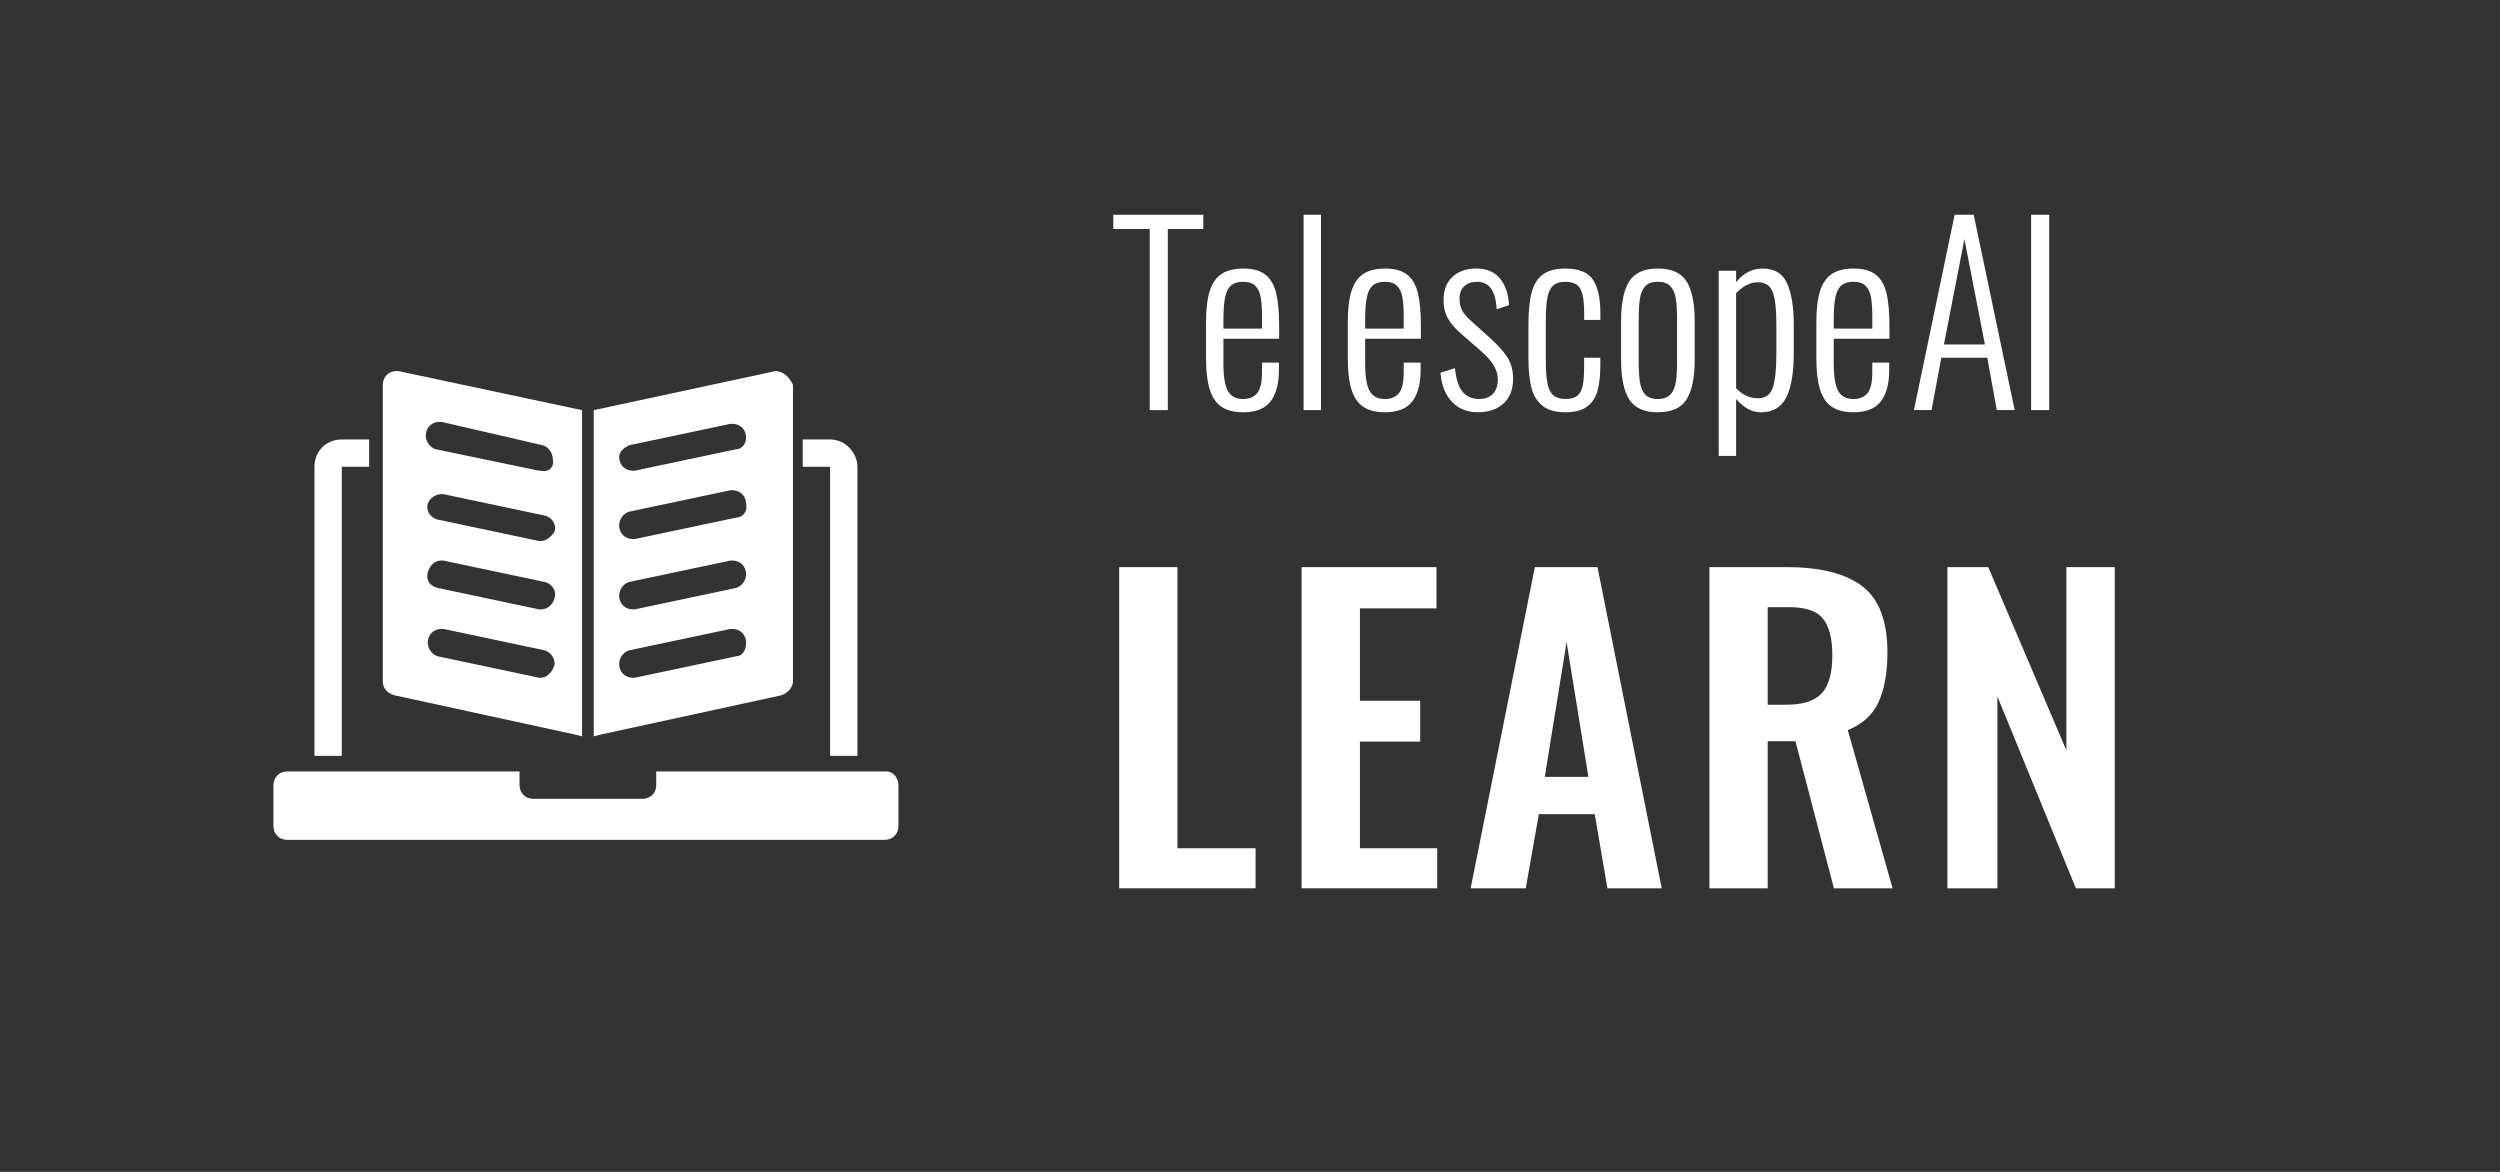 <?xml version="1.0" encoding="utf-8"?>
<!-- Generator: Adobe Illustrator 22.0.1, SVG Export Plug-In . SVG Version: 6.00 Build 0)  -->
<svg version="1.1" id="learn_logo" xmlns="http://www.w3.org/2000/svg" xmlns:xlink="http://www.w3.org/1999/xlink" x="0px" y="0px"
	 viewBox="0 0 128 60" style="enable-background:new 0 0 128 60;" xml:space="preserve">
<rect x="0" y="0" width="128" height="60" fill="#333333" stroke="none"/>
<style type="text/css">
	.st0{display:none;fill:#333333;fill-opacity:0;}
	.st1{display:none;}
	.st2{fill:#FFFFFF;}
</style>
<rect id="logo_bg" class="st0" width="128" height="60"/>
<rect class="st1" width="128" height="60"/>
<path id="symbol" class="st2" d="M39.7,19L39.7,19l-9.3,2v16.7l0.4-0.1l9.2-2
	c0.3-0.1,0.6-0.4,0.6-0.7V19.7C40.4,19.3,40.1,19,39.7,19
	L39.7,19L39.7,19z M37.7,33.6L32.5,34.7h-0.1
	c-0.4,0-0.7-0.3-0.7-0.7l0,0c0-0.3,0.2-0.6,0.5-0.7l5.2-1.1
	H37.5c0.4,0,0.7,0.3,0.7,0.7l0,0l0,0C38.2,33.3,38,33.6,37.7,33.6
	L37.7,33.6z M37.7,30.1L32.5,31.2h-0.1C32,31.2,31.7,30.9,31.7,30.5
	l0,0c0-0.3,0.2-0.6,0.5-0.7l5.2-1.1H37.5c0.4,0,0.7,0.3,0.7,0.7
	C38.2,29.7,38,30,37.7,30.1L37.7,30.1z M37.7,26.5L32.5,27.6h-0.1
	c-0.4,0-0.7-0.3-0.7-0.7l0,0c0-0.3,0.2-0.6,0.5-0.7l5.2-1.1
	H37.5c0.4,0,0.7,0.3,0.7,0.7l0,0C38.3,26.2,38,26.5,37.7,26.5L37.7,26.5z
	 M37.7,23L32.5,24.1h-0.1c-0.4,0-0.7-0.3-0.7-0.7l0,0
	c0-0.3,0.3-0.5,0.5-0.6l5.2-1.1H37.5c0.4,0,0.7,0.3,0.7,0.7l0,0l0,0
	C38.2,22.7,38,23,37.7,23L37.7,23z M20.4,19h-0.1
	c-0.4,0-0.7,0.3-0.7,0.7v15.2c0,0.3,0.2,0.6,0.6,0.7
	l9.2,2l0.4,0.1V21L20.4,19z M27.7,34.7h-0.1l-5.2-1.1
	c-0.3-0.1-0.5-0.4-0.5-0.7c0-0.4,0.3-0.7,0.7-0.7h0.1
	l5.2,1.1c0.3,0.1,0.5,0.4,0.5,0.7C28.3,34.4,28,34.7,27.7,34.7
	L27.7,34.7L27.7,34.7L27.7,34.7z M27.7,31.2h-0.1l-5.2-1.1
	c-0.4-0.1-0.6-0.4-0.5-0.8c0.1-0.3,0.3-0.6,0.7-0.6h0.1
	l5.2,1.1c0.4,0.1,0.6,0.5,0.5,0.8C28.3,31,28,31.2,27.7,31.2
	L27.7,31.2L27.7,31.2z M27.7,27.7h-0.1l-5.2-1.1
	c-0.4-0.1-0.6-0.5-0.5-0.8s0.4-0.5,0.7-0.5h0.1l5.2,1.1
	c0.4,0.1,0.6,0.5,0.5,0.8C28.3,27.4,28,27.7,27.7,27.7
	L27.7,27.7L27.7,27.7z M27.7,24.1h-0.1L22.3,23
	c-0.3-0.1-0.5-0.4-0.5-0.7c0-0.4,0.3-0.7,0.7-0.7h0.1
	l5.2,1.2c0.3,0.1,0.5,0.4,0.5,0.7
	C28.4,23.9,28.1,24.2,27.7,24.1L27.7,24.1L27.7,24.1z M17.5,22.5
	c-0.8,0-1.4,0.6-1.4,1.4v14.8H17.5V23.9h1.4V22.5H17.5z M42.5,22.5h-1.4
	v1.4H42.5v14.8h1.4V23.9C43.9,23.2,43.3,22.5,42.5,22.5L42.5,22.5L42.5,22.5z
	 M46,40.2v2.1C46,42.7,45.7,43,45.3,43H14.7C14.3,43,14,42.7,14,42.3
	v-2.1C14,39.8,14.3,39.5,14.7,39.5h11.9v0.7
	c0,0.4,0.3,0.7,0.7,0.7h5.6c0.4,0,0.7-0.3,0.7-0.7l0,0l0,0l0,0
	V39.5h11.8C45.7,39.5,46,39.8,46,40.2L46,40.2L46,40.2z"/>
<g>
	<path class="st2" d="M57.301,29.038h2.984v14.392h4v2.051h-6.983V29.038z"/>
	<path class="st2" d="M66.644,29.038h6.903v2.111h-3.919v4.73h3.086v2.091h-3.086v5.46
		h3.958v2.051H66.644V29.038z"/>
	<path class="st2" d="M78.585,29.038h3.208l3.288,16.443h-2.781l-0.649-3.796h-2.862
		l-0.67,3.796H75.297L78.585,29.038z M81.326,39.776l-1.117-6.902l-1.116,6.902
		H81.326z"/>
	<path class="st2" d="M87.522,29.038h3.959c1.731,0,3.024,0.328,3.877,0.984
		c0.853,0.657,1.278,1.784,1.278,3.38c0,1.042-0.151,1.892-0.456,2.548
		s-0.829,1.133-1.573,1.431l2.294,8.1h-3.005l-1.969-7.531h-1.421v7.531h-2.984
		V29.038z M91.461,36.082c0.853,0,1.458-0.196,1.816-0.589
		s0.538-1.035,0.538-1.929c0-0.866-0.159-1.495-0.477-1.888
		c-0.318-0.393-0.891-0.589-1.716-0.589h-1.116v4.994H91.461z"/>
	<path class="st2" d="M99.708,29.038h2.091l3.999,9.378v-9.378h2.477v16.443h-1.989
		l-4.02-9.825v9.825h-2.558V29.038z"/>
</g>
<g>
	<path class="st2" d="M58.866,11.724H57v-0.728h4.609v0.728h-1.817v9.273h-0.927V11.724z"/>
	<path class="st2" d="M62.554,20.836c-0.276-0.181-0.48-0.473-0.61-0.877
		c-0.13-0.403-0.195-0.951-0.195-1.642v-1.803c0-0.699,0.067-1.249,0.201-1.648
		c0.134-0.399,0.342-0.685,0.622-0.858c0.28-0.173,0.644-0.259,1.091-0.259
		c0.488,0,0.864,0.105,1.128,0.315c0.264,0.21,0.447,0.525,0.549,0.945
		c0.101,0.42,0.152,0.984,0.152,1.692v0.642h-2.853v1.247
		c0,0.683,0.077,1.161,0.232,1.432c0.154,0.272,0.414,0.408,0.78,0.408
		c0.309,0,0.546-0.099,0.713-0.296c0.167-0.198,0.25-0.556,0.25-1.074V18.564
		h0.866v0.395c0,0.691-0.142,1.222-0.427,1.593
		c-0.285,0.371-0.752,0.556-1.402,0.556C63.196,21.108,62.831,21.017,62.554,20.836
		z M64.615,16.823v-0.592c0-0.428-0.022-0.766-0.067-1.013
		c-0.045-0.247-0.136-0.44-0.274-0.58c-0.138-0.14-0.345-0.21-0.622-0.21
		c-0.252,0-0.452,0.055-0.597,0.166c-0.146,0.112-0.252,0.305-0.317,0.58
		c-0.065,0.276-0.098,0.665-0.098,1.167V16.823H64.615z"/>
	<path class="st2" d="M66.743,10.995h0.891v10.001h-0.891V10.995z"/>
	<path class="st2" d="M69.81,20.836c-0.277-0.181-0.479-0.473-0.609-0.877
		c-0.131-0.403-0.195-0.951-0.195-1.642v-1.803c0-0.699,0.067-1.249,0.201-1.648
		c0.134-0.399,0.341-0.685,0.621-0.858c0.281-0.173,0.645-0.259,1.092-0.259
		c0.488,0,0.864,0.105,1.128,0.315c0.264,0.21,0.447,0.525,0.549,0.945
		c0.101,0.42,0.152,0.984,0.152,1.692v0.642h-2.853v1.247
		c0,0.683,0.077,1.161,0.231,1.432c0.155,0.272,0.415,0.408,0.781,0.408
		c0.309,0,0.547-0.099,0.713-0.296c0.167-0.198,0.25-0.556,0.25-1.074V18.564
		h0.865v0.395c0,0.691-0.142,1.222-0.427,1.593
		c-0.285,0.371-0.752,0.556-1.402,0.556C70.452,21.108,70.086,21.017,69.81,20.836z
		 M71.871,16.823v-0.592c0-0.428-0.023-0.766-0.067-1.013
		c-0.045-0.247-0.136-0.44-0.274-0.58c-0.139-0.14-0.346-0.21-0.622-0.21
		c-0.252,0-0.452,0.055-0.597,0.166c-0.147,0.112-0.252,0.305-0.318,0.58
		c-0.065,0.276-0.097,0.665-0.097,1.167V16.823H71.871z"/>
	<path class="st2" d="M74.332,20.564c-0.337-0.362-0.531-0.856-0.58-1.482l0.743-0.235
		c0.05,0.543,0.176,0.943,0.378,1.198c0.203,0.255,0.488,0.383,0.854,0.383
		c0.309,0,0.546-0.088,0.712-0.266c0.167-0.177,0.25-0.426,0.25-0.747
		c0-0.469-0.285-0.947-0.853-1.432l-0.964-0.84
		c-0.333-0.28-0.577-0.556-0.731-0.827c-0.155-0.272-0.231-0.593-0.231-0.963
		c0-0.502,0.152-0.895,0.456-1.179c0.306-0.284,0.713-0.426,1.226-0.426
		c0.521,0,0.921,0.169,1.202,0.506c0.28,0.338,0.437,0.794,0.469,1.37
		l-0.634,0.21c-0.049-0.938-0.382-1.407-1-1.407
		c-0.276,0-0.495,0.076-0.658,0.228c-0.163,0.153-0.244,0.364-0.244,0.636
		c0,0.222,0.041,0.415,0.122,0.58c0.081,0.165,0.231,0.346,0.452,0.543
		l0.999,0.901c0.382,0.346,0.673,0.669,0.872,0.97
		c0.198,0.3,0.299,0.669,0.299,1.105c0,0.543-0.163,0.965-0.488,1.266
		c-0.324,0.3-0.764,0.451-1.317,0.451C75.114,21.108,74.669,20.927,74.332,20.564
		z"/>
	<path class="st2" d="M78.951,20.756c-0.276-0.235-0.461-0.552-0.555-0.951
		c-0.093-0.399-0.14-0.903-0.14-1.512V16.626c0-0.691,0.055-1.243,0.165-1.654
		c0.109-0.411,0.301-0.718,0.573-0.92c0.273-0.201,0.657-0.302,1.153-0.302
		c0.691,0,1.162,0.191,1.414,0.574c0.252,0.383,0.378,0.953,0.378,1.71v0.346
		h-0.83v-0.346c0-0.42-0.03-0.745-0.091-0.975
		c-0.061-0.231-0.161-0.393-0.299-0.488c-0.138-0.094-0.329-0.142-0.573-0.142
		c-0.277,0-0.486,0.066-0.628,0.197c-0.143,0.132-0.24,0.34-0.293,0.623
		c-0.054,0.284-0.079,0.693-0.079,1.228v2c0,0.494,0.029,0.881,0.085,1.161
		s0.159,0.481,0.305,0.605c0.147,0.124,0.354,0.185,0.622,0.185
		c0.276,0,0.481-0.06,0.615-0.179c0.135-0.119,0.224-0.298,0.269-0.537
		s0.066-0.572,0.066-1v-0.395h0.83v0.346c0,0.535-0.047,0.978-0.14,1.327
		c-0.094,0.35-0.271,0.623-0.531,0.821c-0.26,0.198-0.634,0.296-1.121,0.296
		C79.625,21.108,79.228,20.99,78.951,20.756z"/>
	<path class="st2" d="M83.414,20.447c-0.277-0.44-0.415-1.117-0.415-2.031v-1.976
		c0-0.913,0.138-1.591,0.415-2.031c0.276-0.441,0.764-0.661,1.463-0.661
		c0.708,0,1.2,0.22,1.476,0.661c0.277,0.44,0.415,1.117,0.415,2.031v1.976
		c0,0.913-0.138,1.591-0.415,2.031c-0.276,0.441-0.768,0.661-1.476,0.661
		C84.178,21.108,83.69,20.887,83.414,20.447z M85.53,20.194
		c0.142-0.156,0.233-0.368,0.274-0.636c0.041-0.267,0.062-0.632,0.062-1.093
		V16.391c0-0.461-0.021-0.825-0.062-1.093c-0.041-0.267-0.132-0.479-0.274-0.636
		c-0.143-0.157-0.36-0.235-0.653-0.235c-0.293,0-0.508,0.078-0.646,0.235
		c-0.138,0.156-0.227,0.368-0.268,0.636c-0.041,0.268-0.062,0.632-0.062,1.093
		v2.074c0,0.461,0.021,0.825,0.062,1.093c0.041,0.268,0.13,0.48,0.268,0.636
		c0.138,0.156,0.353,0.235,0.646,0.235C85.17,20.429,85.387,20.35,85.53,20.194z"/>
	<path class="st2" d="M87.999,13.86h0.89v0.593c0.366-0.469,0.817-0.704,1.354-0.704
		c0.618,0,1.039,0.257,1.262,0.772s0.335,1.204,0.335,2.068v1.507
		c0,0.98-0.126,1.726-0.378,2.241s-0.691,0.772-1.317,0.772
		c-0.44,0-0.858-0.226-1.256-0.679v2.913H87.999V13.86z M90.76,19.861
		c0.126-0.354,0.19-0.934,0.19-1.741v-1.531c0-0.765-0.064-1.313-0.19-1.642
		c-0.126-0.329-0.384-0.494-0.774-0.494c-0.366,0-0.731,0.185-1.098,0.556v4.865
		c0.325,0.346,0.7,0.518,1.122,0.518C90.384,20.392,90.634,20.215,90.76,19.861
		z"/>
	<path class="st2" d="M93.801,20.836c-0.277-0.181-0.479-0.473-0.609-0.877
		c-0.131-0.403-0.195-0.951-0.195-1.642v-1.803c0-0.699,0.067-1.249,0.201-1.648
		c0.134-0.399,0.341-0.685,0.621-0.858c0.281-0.173,0.645-0.259,1.092-0.259
		c0.488,0,0.864,0.105,1.128,0.315c0.264,0.21,0.447,0.525,0.549,0.945
		c0.101,0.42,0.152,0.984,0.152,1.692v0.642h-2.853v1.247
		c0,0.683,0.077,1.161,0.231,1.432c0.155,0.272,0.415,0.408,0.781,0.408
		c0.309,0,0.547-0.099,0.713-0.296c0.167-0.198,0.25-0.556,0.25-1.074V18.564
		h0.865v0.395c0,0.691-0.142,1.222-0.427,1.593
		c-0.285,0.371-0.752,0.556-1.402,0.556C94.443,21.108,94.077,21.017,93.801,20.836
		z M95.862,16.823v-0.592c0-0.428-0.023-0.766-0.067-1.013
		c-0.045-0.247-0.136-0.44-0.274-0.58c-0.139-0.14-0.346-0.21-0.622-0.21
		c-0.252,0-0.452,0.055-0.597,0.166c-0.147,0.112-0.252,0.305-0.318,0.58
		c-0.064,0.276-0.097,0.665-0.097,1.167V16.823H95.862z"/>
	<path class="st2" d="M100.078,10.995h0.975l2.098,10.001h-0.915l-0.488-2.679h-2.353
		l-0.5,2.679h-0.902L100.078,10.995z M101.627,17.638l-1.049-5.395l-1.049,5.395
		H101.627z"/>
	<path class="st2" d="M103.993,10.995h0.927v10.001h-0.927V10.995z"/>
</g>
</svg>
